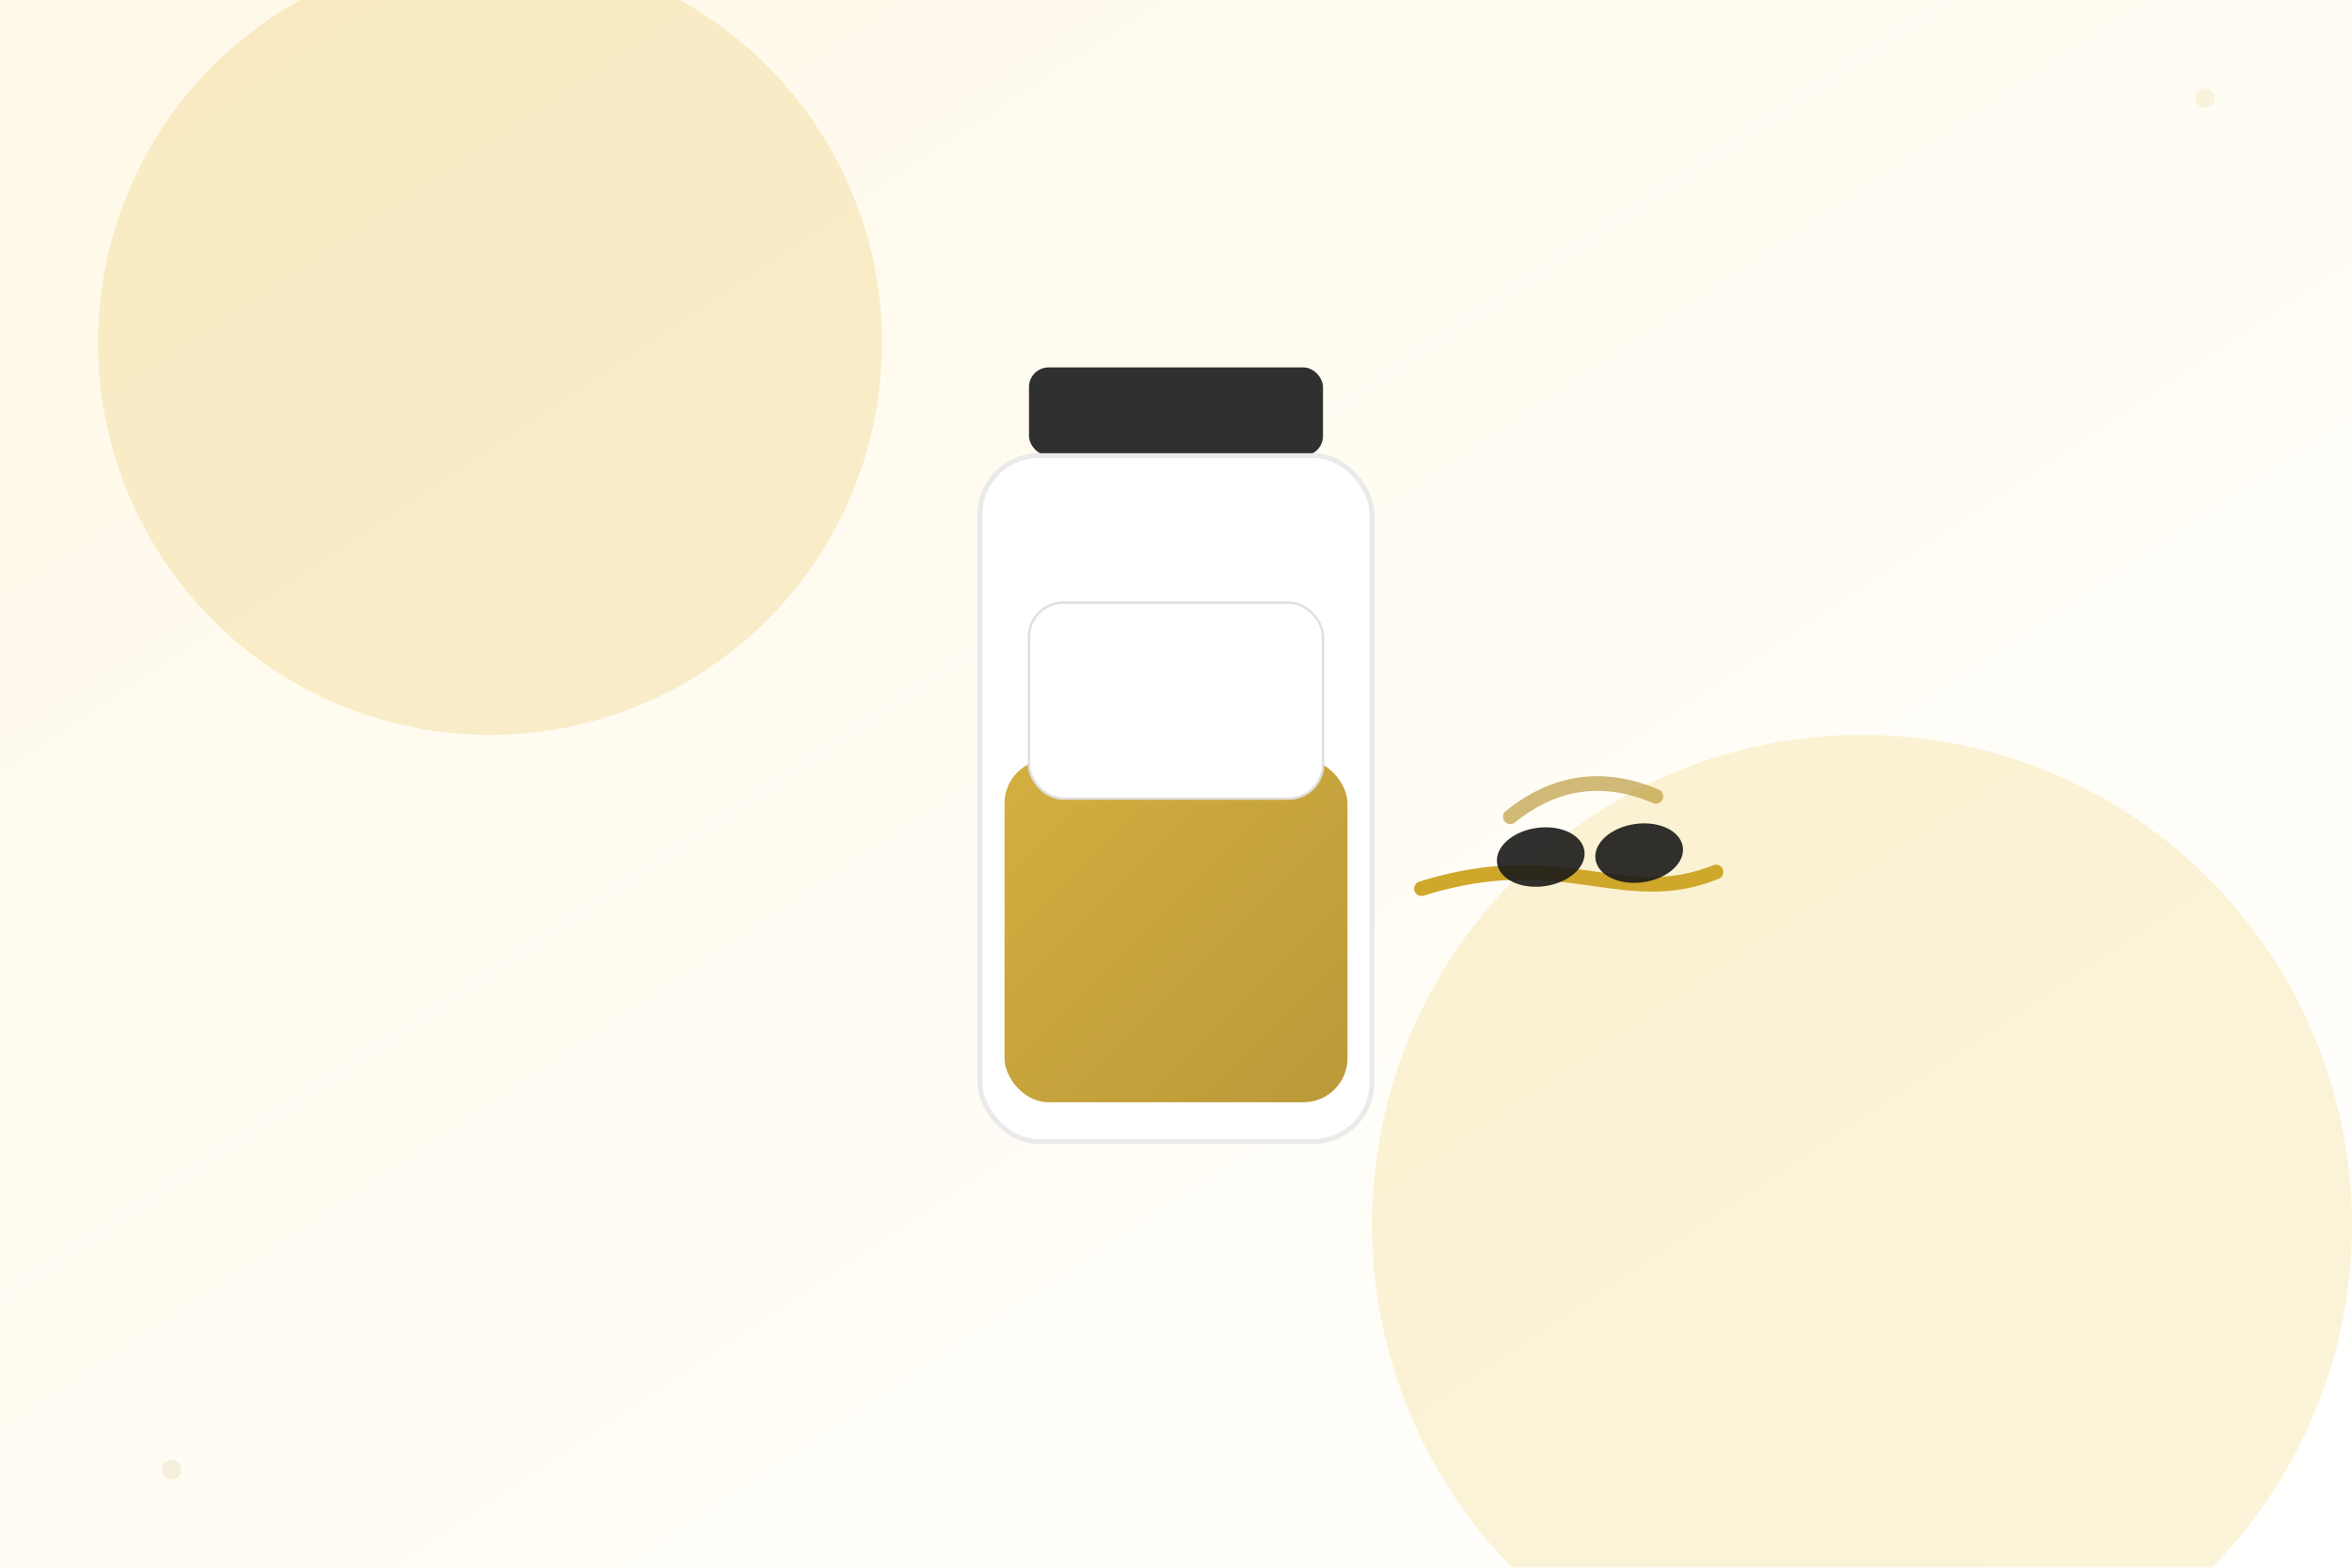 <?xml version="1.0" encoding="UTF-8"?>
<svg xmlns="http://www.w3.org/2000/svg" width="960" height="640" viewBox="0 0 960 640" aria-hidden="true" role="img">
  <defs>
    <linearGradient id="bg" x1="0" y1="0" x2="1" y2="1">
      <stop offset="0%" stop-color="#FFF9E8"/>
      <stop offset="100%" stop-color="#FFFFFF"/>
    </linearGradient>
    <linearGradient id="gold" x1="0" y1="0" x2="1" y2="1">
      <stop offset="0%" stop-color="#cfa72b"/>
      <stop offset="100%" stop-color="#b38e23"/>
    </linearGradient>
    <filter id="blur" x="-20%" y="-20%" width="140%" height="140%">
      <feGaussianBlur stdDeviation="28"/>
    </filter>
  </defs>

  <rect width="960" height="640" fill="url(#bg)"/>

  <!-- soft glow backdrop -->
  <g opacity="0.22">
    <circle cx="760" cy="500" r="200" fill="#EFCB57" filter="url(#blur)"/>
    <circle cx="200" cy="140" r="160" fill="#E4B83A" filter="url(#blur)"/>
  </g>

  <!-- olive oil bottle + branch -->
  <g transform="translate(480,350)">
    <!-- bottle cap -->
    <rect x="-60" y="-200" width="120" height="36" rx="8" fill="#1a1a1a" opacity="0.9"/>
    <!-- bottle body -->
    <rect x="-80" y="-164" width="160" height="280" rx="24" fill="#fff" stroke="#eaeaea" stroke-width="2"/>
    <!-- oil fill -->
    <rect x="-70" y="-40" width="140" height="140" rx="18" fill="url(#gold)" opacity="0.9"/>
    <!-- label -->
    <rect x="-60" y="-104" width="120" height="80" rx="14" fill="#fff" stroke="#e0e0e0"/>

    <!-- olive branch -->
    <g transform="translate(120,10) rotate(-8)">
      <path d="M-20,0 C40,-10 60,20 100,10" fill="none" stroke="#cfa72b" stroke-width="6" stroke-linecap="round"/>
      <ellipse cx="30" cy="-6" rx="18" ry="12" fill="#1a1a1a" opacity="0.9"/>
      <ellipse cx="70" cy="-2" rx="18" ry="12" fill="#1a1a1a" opacity="0.9"/>
      <path d="M20,-24 C40,-36 60,-36 80,-24" fill="none" stroke="#b38e23" stroke-width="6" stroke-linecap="round" opacity="0.6"/>
    </g>
  </g>

  <!-- accents -->
  <g opacity="0.12">
    <circle cx="70" cy="600" r="4" fill="#b38e23"/>
    <circle cx="900" cy="40" r="4" fill="#cfa72b"/>
  </g>
</svg>

